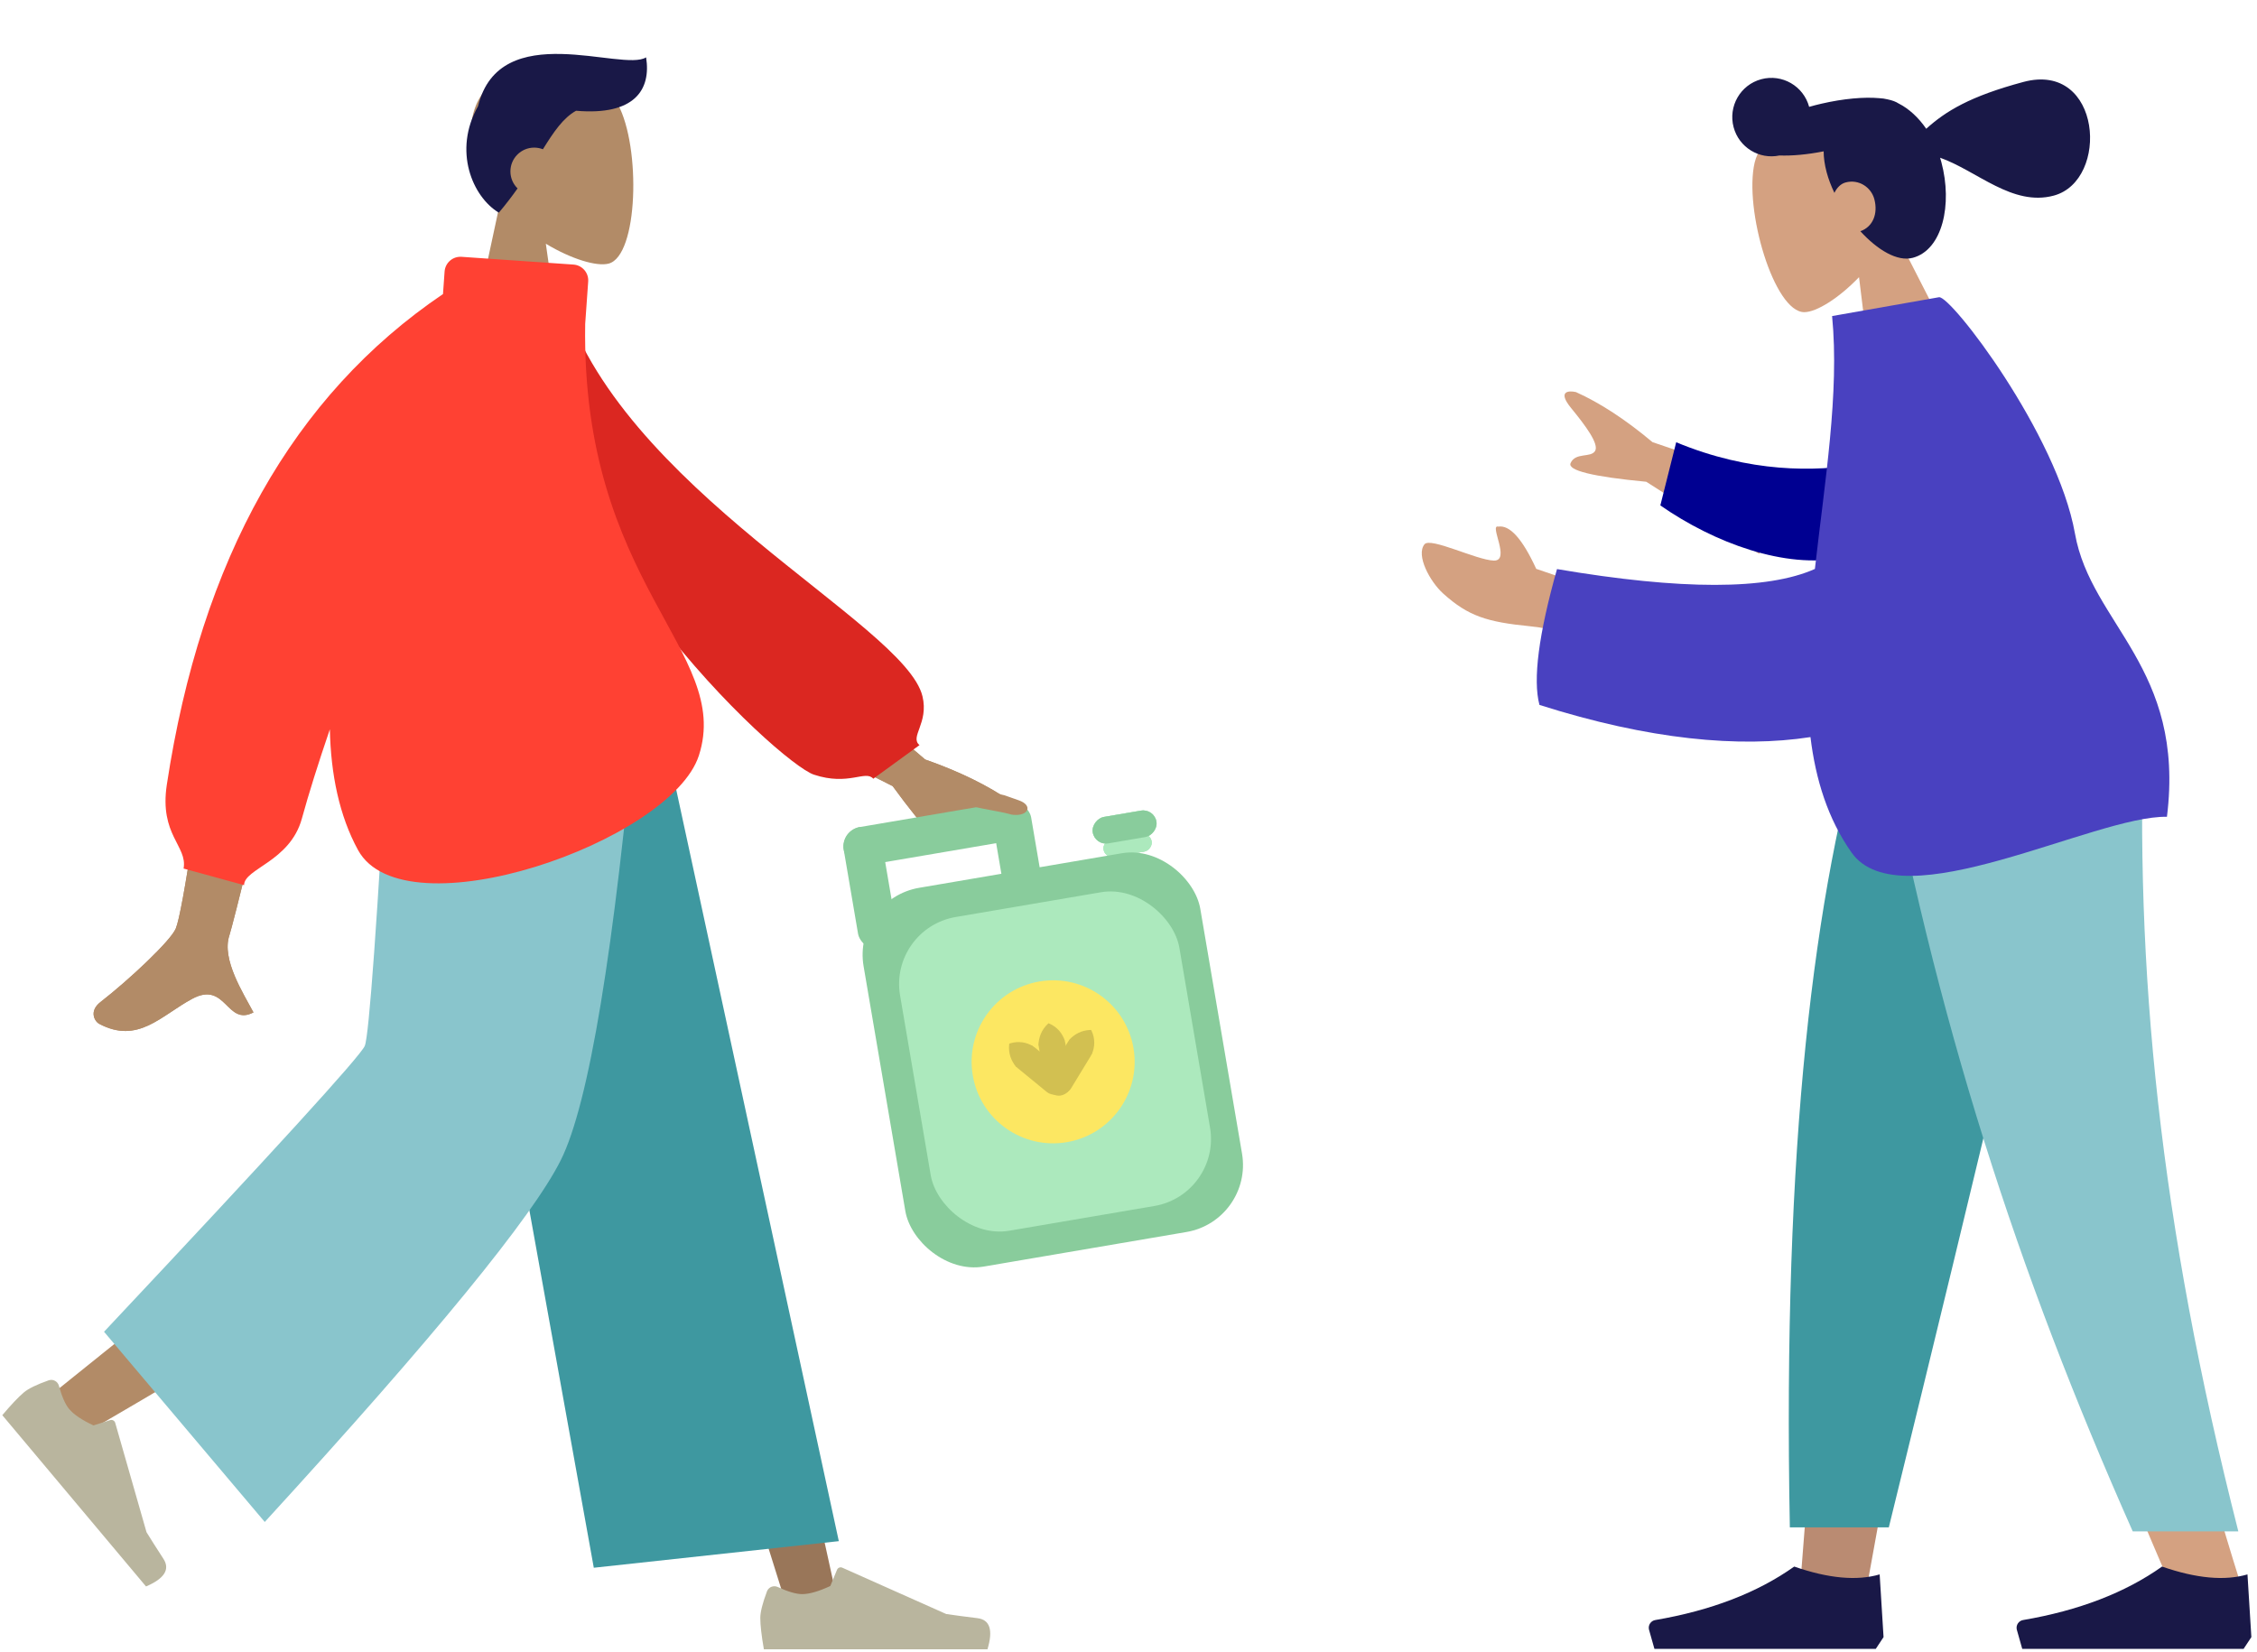 <svg width="332" height="243" viewBox="0 0 332 243" fill="none" xmlns="http://www.w3.org/2000/svg">
<path fill-rule="evenodd" clip-rule="evenodd" d="M73.484 30.166C70.797 27.012 68.978 23.147 69.282 18.815C70.158 6.336 87.53 9.081 90.909 15.38C94.288 21.678 93.887 37.656 89.519 38.781C87.778 39.23 84.067 38.131 80.291 35.854L82.661 52.623H68.666L73.484 30.166Z" fill="#B28B67"/>
<path fill-rule="evenodd" clip-rule="evenodd" d="M84.737 16.293C82.837 17.356 81.486 19.346 79.859 21.958C79.462 21.802 79.031 21.716 78.579 21.716C76.647 21.716 75.08 23.283 75.08 25.215C75.08 26.196 75.484 27.083 76.134 27.718C75.325 28.861 74.418 30.055 73.378 31.287C69.498 28.959 66.612 22.174 70.317 15.625C73.504 2.506 91.565 10.649 95.04 8.436C95.799 13.197 93.35 17.035 84.737 16.293Z" fill="#191847"/>
<path fill-rule="evenodd" clip-rule="evenodd" d="M68.102 103.25L96.724 175.692L115.921 236.937H123.501L94.154 103.25L68.102 103.25Z" fill="#997659"/>
<path fill-rule="evenodd" clip-rule="evenodd" d="M62.339 103.25C62.034 128.706 57.589 162.98 56.879 164.567C56.405 165.625 40.062 179.078 7.849 204.926L13.07 210.513C51.078 188.352 70.962 175.793 72.721 172.837C75.359 168.403 83.949 127.604 90.845 103.25H62.339Z" fill="#B28B67"/>
<path fill-rule="evenodd" clip-rule="evenodd" d="M7.15 203.061C5.397 203.681 4.189 204.269 3.527 204.824C2.721 205.5 1.658 206.621 0.338 208.186C1.122 209.121 8.169 217.519 21.48 233.382C24.194 232.22 25.045 230.862 24.034 229.306C23.023 227.751 22.195 226.448 21.552 225.399L16.946 209.307C16.857 208.997 16.534 208.818 16.225 208.907C16.219 208.908 16.214 208.91 16.209 208.912L13.751 209.691C12.046 208.897 10.851 208.091 10.166 207.274C9.609 206.611 9.108 205.47 8.664 203.852L8.664 203.852C8.493 203.231 7.851 202.866 7.23 203.036C7.203 203.044 7.176 203.052 7.15 203.061Z" fill="#B9B59E"/>
<path fill-rule="evenodd" clip-rule="evenodd" d="M112.817 234.11C112.165 235.851 111.838 237.154 111.838 238.019C111.838 239.07 112.014 240.605 112.364 242.622C113.584 242.622 124.547 242.622 145.255 242.622C146.109 239.797 145.616 238.271 143.774 238.046C141.933 237.821 140.403 237.617 139.185 237.436L123.898 230.62C123.604 230.489 123.259 230.622 123.128 230.916C123.126 230.921 123.123 230.926 123.121 230.931L122.139 233.315C120.434 234.11 119.049 234.508 117.983 234.508C117.117 234.508 115.921 234.158 114.395 233.458L114.395 233.458C113.81 233.19 113.117 233.447 112.849 234.033C112.837 234.058 112.827 234.084 112.817 234.11Z" fill="#B9B59E"/>
<path fill-rule="evenodd" clip-rule="evenodd" d="M87.346 230.629L123.387 226.717L96.677 103.25H64.396L87.346 230.629Z" fill="#3E98A0"/>
<path fill-rule="evenodd" clip-rule="evenodd" d="M15.304 195.912L38.945 223.895C63.845 196.699 78.362 178.954 82.496 170.659C86.629 162.365 90.345 139.895 93.643 103.25H57.301C55.499 135.488 54.285 152.358 53.658 153.858C53.031 155.358 40.246 169.376 15.304 195.912Z" fill="#89C5CC"/>
<path fill-rule="evenodd" clip-rule="evenodd" d="M117.932 96.22L136.079 111.723C141.188 113.519 145.412 115.591 148.751 117.94C149.52 118.752 150.401 120.344 146.992 119.821C143.582 119.298 139.972 118.9 139.409 120.027C138.845 121.153 140.812 122.702 139.733 124.197C139.014 125.194 136.205 122.343 131.306 115.644L112.865 106.343L117.932 96.22ZM33.348 86.476L46.573 85.694C38.541 118.742 34.263 136.05 33.738 137.618C32.557 141.146 35.844 146.2 37.285 148.936C33.282 151.026 33.295 144.218 28.251 146.946C23.647 149.436 20.29 153.634 14.601 150.62C13.902 150.249 13.066 148.741 14.773 147.414C19.025 144.108 25.094 138.408 25.849 136.61C26.879 134.159 29.379 117.447 33.348 86.476Z" fill="#B28B67"/>
<path fill-rule="evenodd" clip-rule="evenodd" d="M117.932 96.22L136.079 111.723C141.188 113.519 145.412 115.591 148.751 117.94C149.52 118.752 150.401 120.344 146.992 119.821C143.582 119.298 139.972 118.9 139.409 120.027C138.845 121.153 140.812 122.702 139.733 124.197C139.014 125.194 136.205 122.343 131.306 115.644L112.865 106.343L117.932 96.22ZM33.348 86.476L46.573 85.694C38.541 118.742 34.263 136.05 33.738 137.618C32.557 141.146 35.844 146.2 37.285 148.936C33.282 151.026 33.295 144.218 28.251 146.946C23.647 149.436 20.29 153.634 14.601 150.62C13.902 150.249 13.066 148.741 14.773 147.414C19.025 144.108 25.094 138.408 25.849 136.61C26.879 134.159 29.379 117.447 33.348 86.476Z" fill="#B28B67"/>
<path fill-rule="evenodd" clip-rule="evenodd" d="M77.279 43.828L82.511 42.937C90.752 71.88 133.094 91.609 135.694 102.429C136.647 106.397 133.773 108.403 135.257 109.612L128.457 114.557C127.306 113.223 124.849 115.664 119.717 113.956C114.586 112.248 77.279 78.1 77.279 43.828Z" fill="#DB2721"/>
<path fill-rule="evenodd" clip-rule="evenodd" d="M86.08 47.654C85.468 85.992 107.772 95.767 102.805 111.142C98.704 123.836 59.452 137.482 52.659 125.039C49.91 120.002 48.662 113.911 48.521 107.288C46.785 112.376 45.412 116.756 44.402 120.429C42.659 126.764 35.905 127.771 35.905 130.212L27.005 127.771C27.609 124.456 23.414 122.841 24.539 115.433C29.579 82.242 43.121 58.183 65.164 43.256L65.399 39.945C65.49 38.66 66.603 37.692 67.888 37.781L67.888 37.779L84.357 38.921C85.642 39.011 86.612 40.125 86.522 41.41C86.522 41.411 86.522 41.411 86.522 41.412L86.08 47.654Z" fill="#FF4133"/>
<rect x="169.184" y="122.494" width="2.595" height="7.171" rx="1.297" transform="rotate(80.325 169.184 122.494)" fill="#ACE9BD"/>
<rect x="169.184" y="122.494" width="2.595" height="7.171" rx="1.297" transform="rotate(80.325 169.184 122.494)" fill="#ACE9BD"/>
<rect x="169.184" y="122.494" width="2.595" height="7.171" rx="1.297" transform="rotate(80.325 169.184 122.494)" fill="#ACE9BD"/>
<rect x="169.776" y="118.918" width="3.943" height="9.498" rx="1.972" transform="rotate(80.325 169.776 118.918)" fill="#ACE9BD"/>
<rect x="169.776" y="118.918" width="3.943" height="9.498" rx="1.972" transform="rotate(80.325 169.776 118.918)" fill="#ACE9BD"/>
<rect x="169.776" y="118.918" width="3.943" height="9.498" rx="1.972" transform="rotate(80.325 169.776 118.918)" fill="#89CC9C"/>
<rect x="125.352" y="132.284" width="50.243" height="56.524" rx="10" transform="rotate(-9.676 125.352 132.284)" fill="#89CC9C"/>
<rect x="123.625" y="122.153" width="5.709" height="18.27" rx="2.855" transform="rotate(-9.676 123.625 122.153)" fill="#89CC9C"/>
<rect x="145.575" y="118.411" width="5.709" height="18.27" rx="2.855" transform="rotate(-9.676 145.575 118.411)" fill="#89CC9C"/>
<rect x="130.719" y="136.582" width="41.679" height="46.818" rx="10" transform="rotate(-9.676 130.719 136.582)" fill="#ACE9BD"/>
<circle cx="154.915" cy="156.203" r="11.99" transform="rotate(-9.676 154.915 156.203)" fill="#FCE762"/>
<path d="M154.237 150.527L154.41 150.604C155.493 151.086 156.31 152.02 156.644 153.157L152.77 153.817C152.751 152.621 153.235 151.472 154.105 150.651L154.237 150.527Z" fill="#D2C051"/>
<rect x="152.483" y="152.129" width="3.943" height="9.498" rx="1.972" transform="rotate(-9.676 152.483 152.129)" fill="#D2C051"/>
<path d="M160.504 151.512L160.585 151.684C161.085 152.759 161.089 153.999 160.596 155.077L157.239 153.034C158.009 152.118 159.128 151.569 160.323 151.52L160.504 151.512Z" fill="#D2C051"/>
<rect x="158.129" y="151.571" width="3.943" height="9.498" rx="1.972" transform="rotate(31.324 158.129 151.571)" fill="#D2C051"/>
<path d="M148.459 153.53L148.641 153.474C149.775 153.128 151.004 153.297 152.002 153.936L149.512 156.975C148.713 156.085 148.324 154.9 148.442 153.71L148.459 153.53Z" fill="#D2C051"/>
<rect x="148.187" y="155.89" width="3.943" height="9.498" rx="1.972" transform="rotate(-50.676 148.187 155.89)" fill="#D2C051"/>
<rect x="151.056" y="117.477" width="5.709" height="27.827" rx="2.855" transform="rotate(80.325 151.056 117.477)" fill="#89CC9C"/>
<path d="M139.125 116.412C139.565 114.351 142.675 115.91 147.767 116.996C148.566 117.283 149.252 117.523 149.842 117.726C151.985 118.464 151.31 120.08 149.053 119.869C148.788 119.845 148.693 119.81 148.436 119.739C145.912 119.043 138.709 118.363 139.125 116.412Z" fill="#B28B67"/>
<path fill-rule="evenodd" clip-rule="evenodd" d="M278.486 33.602C280.238 29.903 280.98 25.746 279.581 21.685C275.552 9.986 259.71 17.041 258.105 23.921C256.499 30.8 260.972 45.962 265.42 45.923C267.194 45.908 270.446 43.91 273.459 40.773L275.496 57.398L288.825 53.827L278.486 33.602Z" fill="#D4A181"/>
<path fill-rule="evenodd" clip-rule="evenodd" d="M273.655 34.014C276.161 36.754 279.09 38.537 281.375 37.924C285.716 36.759 287.246 30.11 285.572 23.853C285.513 23.633 285.45 23.416 285.384 23.202C290.821 25.129 296.025 30.408 302.101 28.777C310.367 26.558 309.177 8.958 297.629 12.058C289.775 14.166 286.219 16.351 283.344 18.943C282.19 17.262 280.771 15.97 279.256 15.209C278.872 14.956 278.335 14.759 277.674 14.62C277.265 14.52 276.854 14.46 276.443 14.442C274.238 14.241 271.19 14.499 267.91 15.258C267.298 15.399 266.701 15.553 266.122 15.717C265.291 12.649 262.142 10.831 259.078 11.653C256.009 12.477 254.188 15.64 255.011 18.718C255.808 21.694 258.785 23.501 261.756 22.872C263.571 22.941 265.826 22.744 268.256 22.263C268.258 23.2 268.398 24.227 268.698 25.349C268.963 26.34 269.353 27.362 269.84 28.375C270.192 27.619 270.777 27.03 271.48 26.841C273.446 26.314 275.248 27.568 275.709 29.29C276.293 31.476 275.458 33.395 273.655 34.014Z" fill="#191847"/>
<path fill-rule="evenodd" clip-rule="evenodd" d="M305.845 104.774L284.761 177.547L274.844 232.185H264.89L274.826 104.774H305.845Z" fill="#BA8B72"/>
<path fill-rule="evenodd" clip-rule="evenodd" d="M315.32 104.774C313.849 142.579 314.429 163.199 314.759 166.634C315.088 170.068 316.957 193.072 329.695 233.338H319.342C302.473 194.71 296.584 171.706 294.65 166.634C292.715 161.561 287.001 140.941 278.658 104.774H315.32Z" fill="#D4A181"/>
<path fill-rule="evenodd" clip-rule="evenodd" d="M306.298 104.774C300.813 129.815 291.328 169.788 277.841 224.691H263.283C262.207 168.338 266.782 131.248 274.703 104.774H306.298Z" fill="#3E98A0"/>
<path fill-rule="evenodd" clip-rule="evenodd" d="M315.394 104.774C313.953 142.579 317.687 179.824 329.254 225.279H313.721C296.821 187.227 284.708 150.166 276.429 104.774H315.394Z" fill="#89C5CC"/>
<path fill-rule="evenodd" clip-rule="evenodd" d="M331.171 240.833L330.599 231.609C327.255 232.589 323.066 232.204 318.033 230.456C312.62 234.296 305.807 236.918 297.593 238.322V238.322C296.966 238.429 296.545 239.025 296.651 239.653C296.658 239.693 296.668 239.733 296.679 239.773L297.468 242.563H318.033H330.028L331.171 240.833Z" fill="#191847"/>
<path fill-rule="evenodd" clip-rule="evenodd" d="M277.066 240.833L276.494 231.609C273.15 232.589 268.961 232.204 263.927 230.456C258.515 234.296 251.702 236.918 243.488 238.322V238.322C242.861 238.429 242.44 239.025 242.546 239.653C242.553 239.693 242.562 239.733 242.574 239.773L243.363 242.563H263.927H275.923L277.066 240.833Z" fill="#191847"/>
<path fill-rule="evenodd" clip-rule="evenodd" d="M264.654 72.374L243.08 65.044C239.123 61.727 235.366 59.271 231.812 57.676C230.77 57.442 229.031 57.495 231.115 60.038C233.199 62.581 235.277 65.349 234.622 66.361C233.967 67.373 231.738 66.514 231.028 68.129C230.555 69.205 234.267 70.12 242.163 70.872L258.768 81.47L264.654 72.374ZM235.454 86.917L225.975 83.683C223.948 79.272 222.088 77.201 220.397 77.47C218.995 77.094 222.281 82.539 219.736 82.466C217.192 82.392 210.411 78.981 209.538 80.07C208.247 81.681 210.336 85.562 212.303 87.329C215.978 90.631 218.693 91.503 225.134 92.137C228.501 92.468 232.288 93.654 236.495 95.695L235.454 86.917Z" fill="#D4A181"/>
<path fill-rule="evenodd" clip-rule="evenodd" d="M273.814 68.269C266.912 69.411 257.468 69.572 246.565 65.062L244.233 74.35C252.181 79.886 262.663 83.737 270.935 82.037C277.454 80.697 279.401 72.16 273.814 68.269Z" fill="#000091"/>
<path fill-rule="evenodd" clip-rule="evenodd" d="M266.967 83.698C259.976 86.816 247.331 86.822 229.033 83.717C226.325 93.325 225.464 99.986 226.451 103.7C242.583 108.828 255.848 110.044 266.316 108.433C267.079 114.694 268.873 120.463 272.354 125.409C279.51 135.578 308.156 119.942 318.753 120.157C321.485 98.15 307.589 91.852 305.224 78.496C302.633 63.87 286.944 43.42 285.22 43.724L269.498 46.496C270.6 57.82 268.405 70.903 266.967 83.698Z" fill="#4941C0"/>
</svg>
